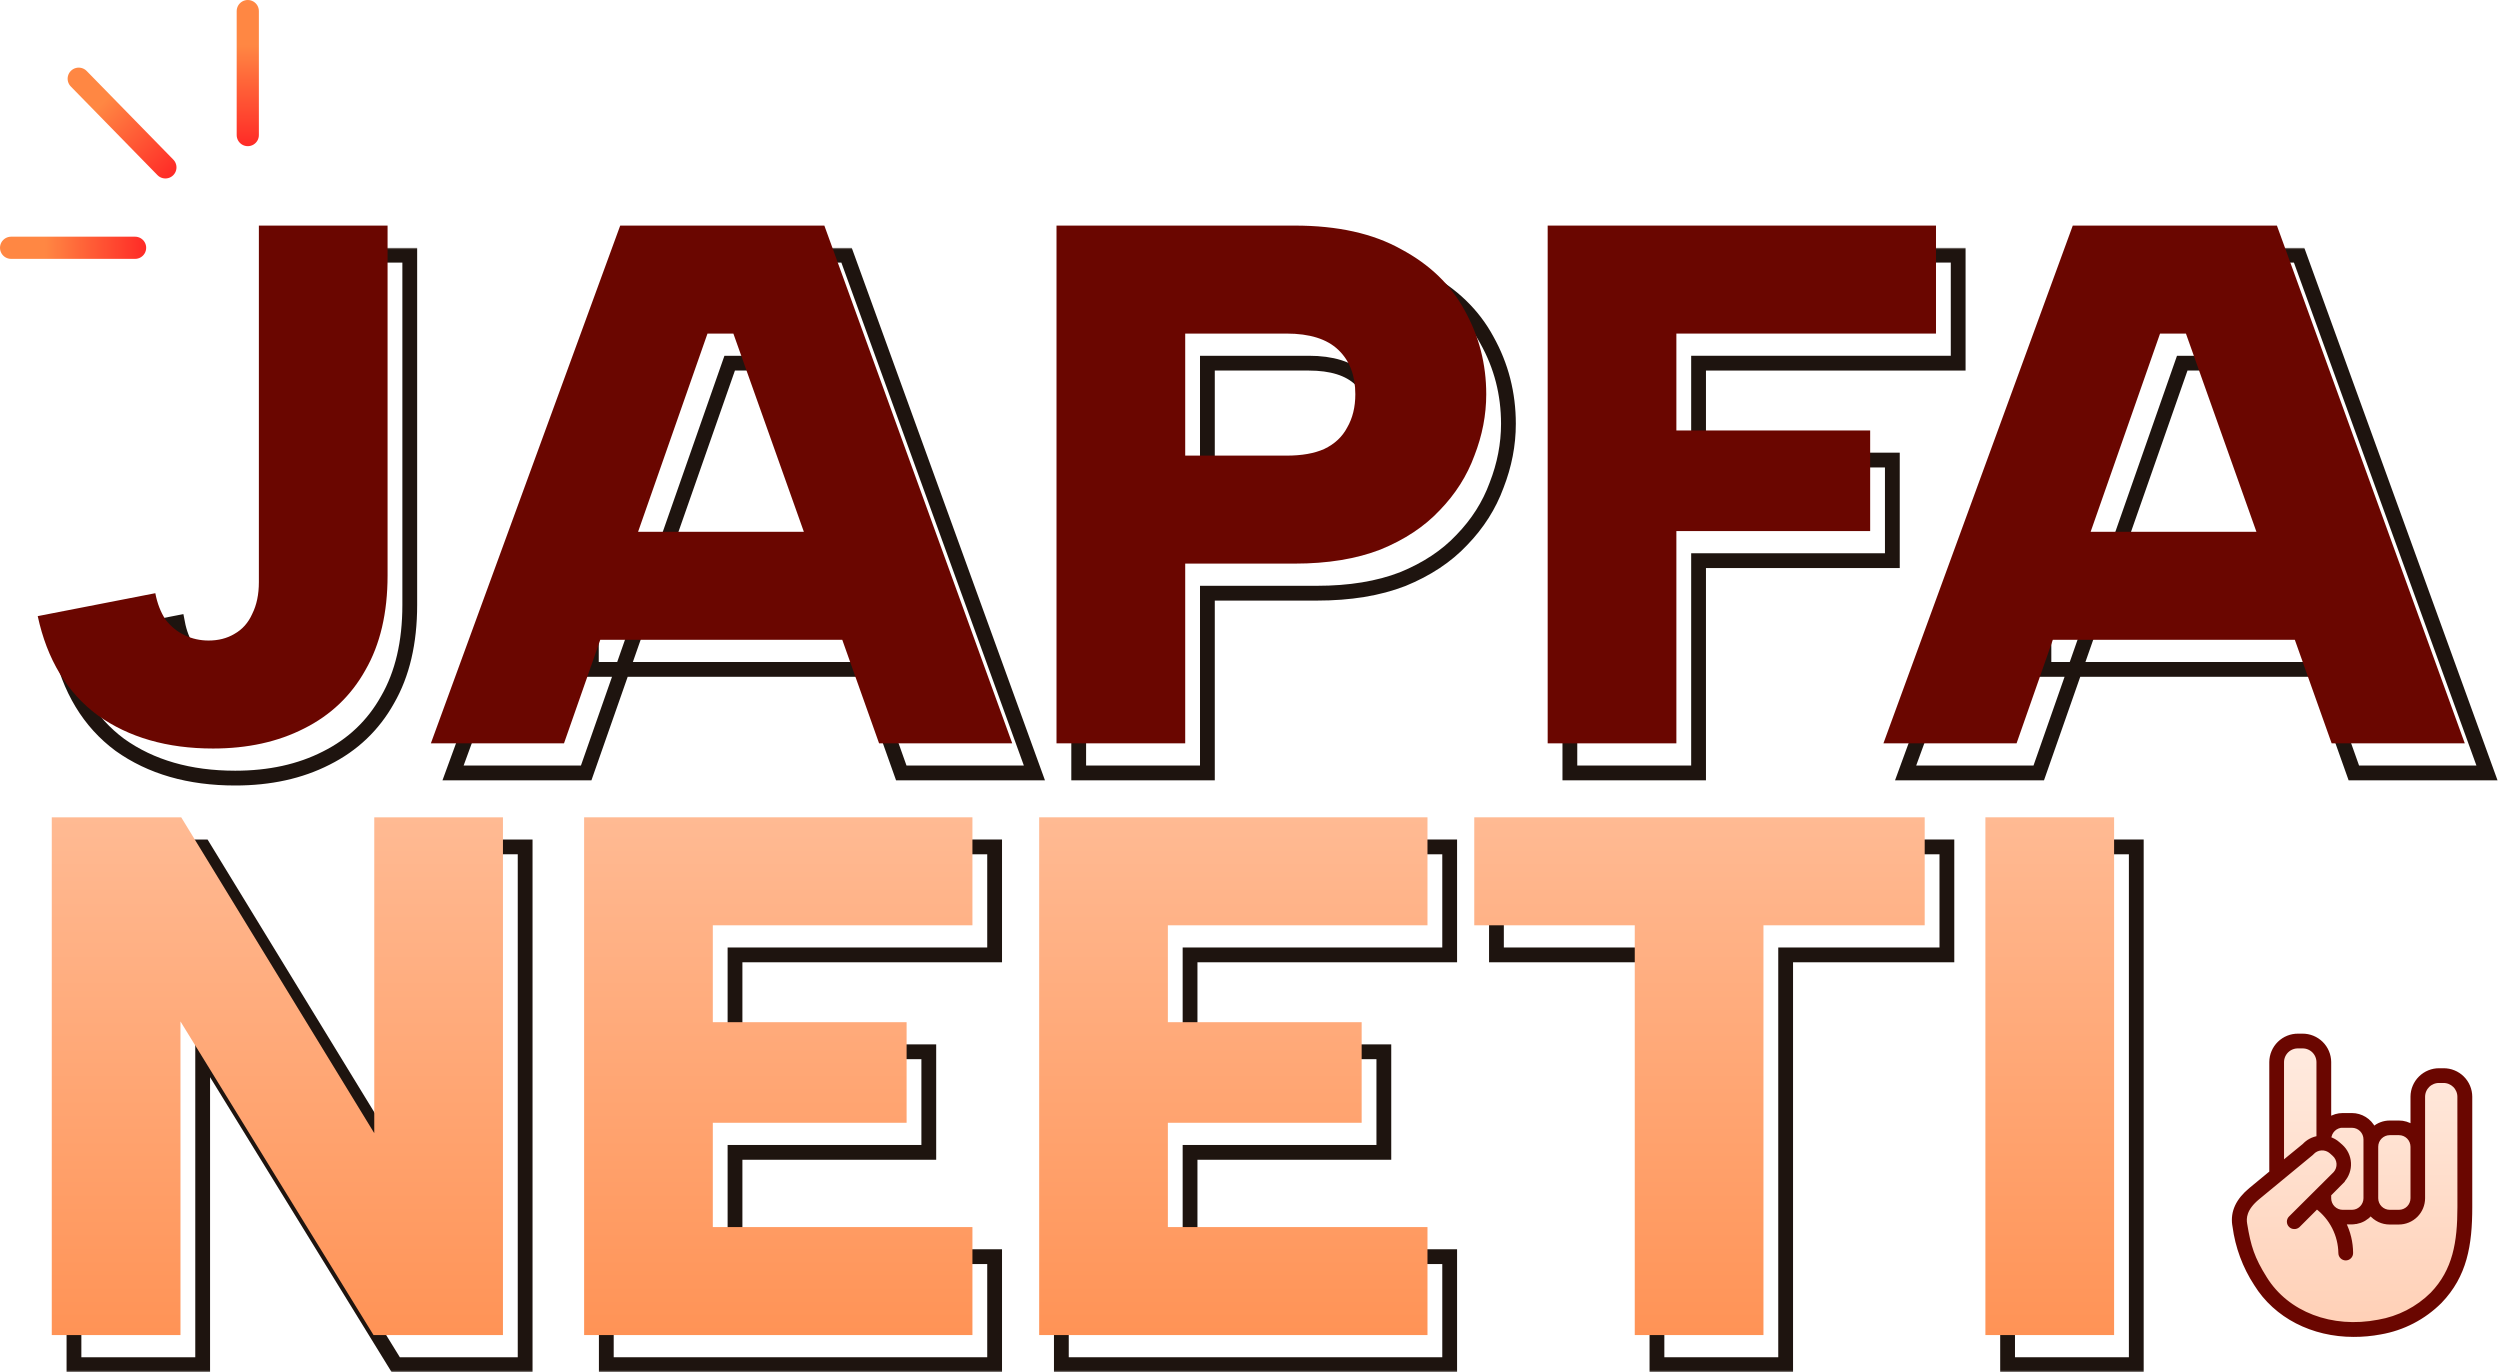 <svg width="676" height="371" viewBox="0 0 676 371" fill="none" xmlns="http://www.w3.org/2000/svg">
<mask id="path-1-outside-1_5071_11286" maskUnits="userSpaceOnUse" x="13.2" y="67" width="663" height="304" fill="black">
<rect fill="white" x="13.2" y="67" width="663" height="304"/>
<path d="M76 69H110.8V163.6C110.8 173.733 108.8 182.267 104.8 189.2C100.934 196.133 95.4 201.4 88.2 205C81.133 208.6 72.933 210.4 63.6 210.4C51.2 210.4 40.8 207.4 32.4 201.4C24.134 195.267 18.733 186.333 16.2 174.6L48 168.4C48.533 171.2 49.467 173.6 50.8 175.6C52.267 177.467 54 178.867 56 179.8C58 180.733 60.133 181.2 62.4 181.2C65.067 181.2 67.4 180.6 69.4 179.4C71.534 178.2 73.133 176.4 74.2 174C75.4 171.6 76 168.733 76 165.4V69Z"/>
<path d="M204.305 98.2H197.305L158.505 209H122.505L173.705 69H228.905L279.705 209H243.705L204.305 98.2ZM159.905 151.8H241.505V181H159.905V151.8Z"/>
<path d="M353.88 131.2C358.013 131.2 361.413 130.6 364.08 129.4C366.88 128.067 368.947 126.133 370.28 123.6C371.747 121.067 372.48 118.067 372.48 114.6C372.48 109.533 370.947 105.533 367.88 102.6C364.813 99.667 360.147 98.2 353.88 98.2H326.48V131.2H353.88ZM407.88 114.6C407.88 120.2 406.813 125.733 404.68 131.2C402.68 136.667 399.547 141.6 395.28 146C391.147 150.4 385.813 153.933 379.28 156.6C372.747 159.133 365.013 160.4 356.08 160.4H326.48V209H291.68V69H356.08C367.68 69 377.28 71.133 384.88 75.4C392.613 79.533 398.347 85.067 402.08 92C405.947 98.933 407.88 106.467 407.88 114.6Z"/>
<path d="M424.492 69H529.492V98.2H459.292V124.4H511.692V151.6H459.292V209H424.492V69Z"/>
<path d="M597.078 98.2H590.078L551.278 209H515.278L566.478 69H621.678L672.478 209H636.478L597.078 98.2ZM552.678 151.8H634.278V181H552.678V151.8Z"/>
<path d="M142 229V369H107L54.8 284.2V369H20V229H55L107.2 314.4V229H142Z"/>
<path d="M268.946 258.2H198.746V284.4H251.146V311.6H198.746V339.8H268.946V369H163.946V229H268.946V258.2Z"/>
<path d="M391.992 258.2H321.792V284.4H374.192V311.6H321.792V339.8H391.992V369H286.992V229H391.992V258.2Z"/>
<path d="M404.639 229H526.439V258.2H482.839V369H448.039V258.2H404.639V229Z"/>
<path d="M542.852 229H577.652V369H542.852V229Z"/>
</mask>
<path d="M76 69H110.8V163.6C110.8 173.733 108.8 182.267 104.8 189.2C100.934 196.133 95.4 201.4 88.2 205C81.133 208.6 72.933 210.4 63.6 210.4C51.2 210.4 40.8 207.4 32.4 201.4C24.134 195.267 18.733 186.333 16.2 174.6L48 168.4C48.533 171.2 49.467 173.6 50.8 175.6C52.267 177.467 54 178.867 56 179.8C58 180.733 60.133 181.2 62.4 181.2C65.067 181.2 67.4 180.6 69.4 179.4C71.534 178.2 73.133 176.4 74.2 174C75.4 171.6 76 168.733 76 165.4V69Z" stroke="#1E140F" stroke-width="4" mask="url(#path-1-outside-1_5071_11286)"/>
<path d="M204.305 98.2H197.305L158.505 209H122.505L173.705 69H228.905L279.705 209H243.705L204.305 98.2ZM159.905 151.8H241.505V181H159.905V151.8Z" stroke="#1E140F" stroke-width="4" mask="url(#path-1-outside-1_5071_11286)"/>
<path d="M353.88 131.2C358.013 131.2 361.413 130.6 364.08 129.4C366.88 128.067 368.947 126.133 370.28 123.6C371.747 121.067 372.48 118.067 372.48 114.6C372.48 109.533 370.947 105.533 367.88 102.6C364.813 99.667 360.147 98.2 353.88 98.2H326.48V131.2H353.88ZM407.88 114.6C407.88 120.2 406.813 125.733 404.68 131.2C402.68 136.667 399.547 141.6 395.28 146C391.147 150.4 385.813 153.933 379.28 156.6C372.747 159.133 365.013 160.4 356.08 160.4H326.48V209H291.68V69H356.08C367.68 69 377.28 71.133 384.88 75.4C392.613 79.533 398.347 85.067 402.08 92C405.947 98.933 407.88 106.467 407.88 114.6Z" stroke="#1E140F" stroke-width="4" mask="url(#path-1-outside-1_5071_11286)"/>
<path d="M424.492 69H529.492V98.2H459.292V124.4H511.692V151.6H459.292V209H424.492V69Z" stroke="#1E140F" stroke-width="4" mask="url(#path-1-outside-1_5071_11286)"/>
<path d="M597.078 98.2H590.078L551.278 209H515.278L566.478 69H621.678L672.478 209H636.478L597.078 98.2ZM552.678 151.8H634.278V181H552.678V151.8Z" stroke="#1E140F" stroke-width="4" mask="url(#path-1-outside-1_5071_11286)"/>
<path d="M142 229V369H107L54.8 284.2V369H20V229H55L107.2 314.4V229H142Z" stroke="#1E140F" stroke-width="4" mask="url(#path-1-outside-1_5071_11286)"/>
<path d="M268.946 258.2H198.746V284.4H251.146V311.6H198.746V339.8H268.946V369H163.946V229H268.946V258.2Z" stroke="#1E140F" stroke-width="4" mask="url(#path-1-outside-1_5071_11286)"/>
<path d="M391.992 258.2H321.792V284.4H374.192V311.6H321.792V339.8H391.992V369H286.992V229H391.992V258.2Z" stroke="#1E140F" stroke-width="4" mask="url(#path-1-outside-1_5071_11286)"/>
<path d="M404.639 229H526.439V258.2H482.839V369H448.039V258.2H404.639V229Z" stroke="#1E140F" stroke-width="4" mask="url(#path-1-outside-1_5071_11286)"/>
<path d="M542.852 229H577.652V369H542.852V229Z" stroke="#1E140F" stroke-width="4" mask="url(#path-1-outside-1_5071_11286)"/>
<path d="M136 221V361H101L48.8 276.2V361H14V221H49L101.2 306.4V221H136Z" fill="url(#paint0_linear_5071_11286)"/>
<path d="M262.946 250.2H192.746V276.4H245.146V303.6H192.746V331.8H262.946V361H157.946V221H262.946V250.2Z" fill="url(#paint1_linear_5071_11286)"/>
<path d="M385.992 250.2H315.792V276.4H368.192V303.6H315.792V331.8H385.992V361H280.992V221H385.992V250.2Z" fill="url(#paint2_linear_5071_11286)"/>
<path d="M398.639 221H520.439V250.2H476.839V361H442.039V250.2H398.639V221Z" fill="url(#paint3_linear_5071_11286)"/>
<path d="M536.852 221H571.652V361H536.852V221Z" fill="url(#paint4_linear_5071_11286)"/>
<path d="M70 61H104.8V155.6C104.8 165.733 102.8 174.267 98.8 181.2C94.933 188.133 89.4 193.4 82.2 197C75.133 200.6 66.933 202.4 57.6 202.4C45.2 202.4 34.8 199.4 26.4 193.4C18.134 187.267 12.733 178.333 10.2 166.6L42 160.4C42.533 163.2 43.467 165.6 44.8 167.6C46.267 169.467 48 170.867 50 171.8C52 172.733 54.133 173.2 56.4 173.2C59.067 173.2 61.4 172.6 63.4 171.4C65.534 170.2 67.133 168.4 68.2 166C69.4 163.6 70 160.733 70 157.4V61Z" fill="#6A0600"/>
<path d="M198.305 90.2H191.305L152.505 201H116.505L167.705 61H222.905L273.705 201H237.705L198.305 90.2ZM153.905 143.8H235.505V173H153.905V143.8Z" fill="#6A0600"/>
<path d="M347.88 123.2C352.013 123.2 355.413 122.6 358.08 121.4C360.88 120.067 362.947 118.133 364.28 115.6C365.747 113.067 366.48 110.067 366.48 106.6C366.48 101.533 364.947 97.533 361.88 94.6C358.813 91.667 354.147 90.2 347.88 90.2H320.48V123.2H347.88ZM401.88 106.6C401.88 112.2 400.813 117.733 398.68 123.2C396.68 128.667 393.547 133.6 389.28 138C385.147 142.4 379.813 145.933 373.28 148.6C366.747 151.133 359.013 152.4 350.08 152.4H320.48V201H285.68V61H350.08C361.68 61 371.28 63.133 378.88 67.4C386.613 71.533 392.347 77.067 396.08 84C399.947 90.933 401.88 98.467 401.88 106.6Z" fill="#6A0600"/>
<path d="M418.492 61H523.492V90.2H453.292V116.4H505.692V143.6H453.292V201H418.492V61Z" fill="#6A0600"/>
<path d="M591.078 90.2H584.078L545.278 201H509.278L560.478 61H615.678L666.478 201H630.478L591.078 90.2ZM546.678 143.8H628.278V173H546.678V143.8Z" fill="#6A0600"/>
<path d="M67 3V36.524" stroke="url(#paint5_linear_5071_11286)" stroke-width="6" stroke-linecap="round"/>
<path d="M21.286 21.285L44.721 45.257" stroke="url(#paint6_linear_5071_11286)" stroke-width="6" stroke-linecap="round"/>
<path d="M3 67L36.524 67" stroke="url(#paint7_linear_5071_11286)" stroke-width="6" stroke-linecap="round"/>
<path d="M628 289.679V298.903C628 301.799 630.649 303.97 633.488 303.402C634.768 303.146 636.097 303.448 637.141 304.231L638.815 305.486C640.479 306.734 642.678 307.009 644.598 306.209L645.97 305.637C646.926 305.239 648.017 305.345 648.879 305.919C650.897 307.265 653.608 305.873 653.691 303.449L653.891 297.66C653.96 295.672 654.984 293.819 656.62 292.686C658.9 291.108 661.979 291.21 664.125 292.966C665.331 293.952 666.122 295.356 666.343 296.898L666.795 300.063C666.931 301.019 666.971 301.985 666.915 302.949L665 335.5C665 336.833 663.9 341.5 659.5 349.5C657.598 352.958 654.009 355.232 650.048 356.687C640.805 360.082 630.713 357.619 621 356C615 355 608.5 340.5 607 337.5C606.389 336.279 606.184 334.057 606.174 331.796C606.157 328.043 607.992 324.586 610.717 322.005C614.074 318.825 615.893 314.351 615.714 309.73C615.383 301.19 615 290.82 615 289C615 286 619 282.5 622 282C623.202 281.8 624.454 282.427 625.53 283.292C627.4 284.794 628 287.28 628 289.679Z" fill="url(#paint8_linear_5071_11286)"/>
<path d="M660.732 289.35H659.567C657.653 289.339 655.813 290.088 654.451 291.432C653.088 292.776 652.314 294.605 652.298 296.519V304.574C651.223 303.864 649.963 303.486 648.674 303.489H646.195C644.602 303.487 643.063 304.064 641.864 305.112C641.311 304.019 640.467 303.1 639.425 302.457C638.383 301.814 637.184 301.472 635.959 301.468H633.47C632.185 301.47 630.929 301.847 629.856 302.553V287.159C629.837 285.246 629.061 283.417 627.697 282.075C626.332 280.733 624.491 279.987 622.578 280H621.423C620.472 279.99 619.53 280.167 618.648 280.521C617.766 280.875 616.963 281.4 616.284 282.065C615.605 282.73 615.064 283.522 614.692 284.396C614.32 285.27 614.123 286.209 614.114 287.159V317.03L608.568 321.61C605.054 324.518 603.59 327.664 604.098 331.209C604.098 331.338 604.148 331.468 604.168 331.597C604.903 337.176 606.883 342.519 609.962 347.229C615.379 355.982 625.316 361 636.427 361C638.862 361.007 641.293 360.783 643.686 360.333C649.796 359.275 655.43 356.353 659.816 351.969C666.616 344.909 668 336.645 668 326.41V296.539C667.995 295.59 667.803 294.651 667.435 293.776C667.066 292.901 666.53 292.107 665.855 291.439C665.18 290.771 664.38 290.243 663.501 289.885C662.622 289.527 661.681 289.345 660.732 289.35ZM646.195 306.446H648.674C649.635 306.446 650.557 306.828 651.237 307.508C651.916 308.187 652.298 309.109 652.298 310.07V324.01C652.298 324.971 651.916 325.893 651.237 326.573C650.557 327.252 649.635 327.634 648.674 327.634H646.195C645.234 327.634 644.312 327.252 643.632 326.573C642.952 325.893 642.571 324.971 642.571 324.01V310.07C642.571 309.109 642.952 308.187 643.632 307.508C644.312 306.828 645.234 306.446 646.195 306.446ZM633.47 304.455H635.959C636.921 304.455 637.842 304.836 638.522 305.516C639.202 306.196 639.584 307.118 639.584 308.079V324.01C639.584 324.482 639.489 324.949 639.305 325.384C639.28 325.454 639.246 325.521 639.205 325.583C639.145 325.714 639.075 325.841 638.996 325.962C638.952 326.035 638.902 326.105 638.847 326.171C638.769 326.278 638.686 326.381 638.598 326.479L638.399 326.668C638.306 326.759 638.206 326.842 638.1 326.917L637.881 327.067L637.523 327.266L637.294 327.375L636.865 327.505L636.646 327.565C636.42 327.608 636.19 327.632 635.959 327.634H633.47C632.511 327.632 631.591 327.249 630.914 326.569C630.236 325.89 629.856 324.969 629.856 324.01V323.014L633.53 319.31C633.528 319.284 633.528 319.257 633.53 319.231C634.697 317.927 635.299 316.215 635.206 314.468C635.113 312.721 634.331 311.083 633.032 309.911L632.255 309.234C631.57 308.617 630.758 308.158 629.876 307.89C629.917 306.962 630.312 306.084 630.981 305.44C631.65 304.795 632.541 304.431 633.47 304.425V304.455ZM617.101 287.159C617.109 286.604 617.226 286.055 617.446 285.545C617.666 285.034 617.984 284.572 618.383 284.185C618.781 283.797 619.252 283.492 619.769 283.287C620.285 283.081 620.837 282.98 621.393 282.988H622.578C623.133 282.98 623.685 283.081 624.202 283.287C624.718 283.492 625.189 283.797 625.587 284.185C625.986 284.572 626.304 285.034 626.524 285.545C626.744 286.055 626.861 286.604 626.869 287.159V307.651C625.385 307.876 624.023 308.599 623.006 309.702L617.101 314.531V287.159ZM664.983 326.39C664.983 335.899 663.739 343.535 657.635 349.878C653.681 353.803 648.611 356.411 643.118 357.346C630.453 359.795 618.436 355.195 612.511 345.636C609.136 340.25 608.14 337.054 607.145 331.01C606.856 329.387 606.926 326.897 610.54 323.9L625.027 311.952L625.196 311.783C625.837 311.068 626.733 310.634 627.692 310.576C628.65 310.519 629.592 310.841 630.314 311.474L631.081 312.161C631.798 312.795 632.235 313.688 632.295 314.644C632.354 315.6 632.032 316.541 631.399 317.259L619.312 329.287C619.172 329.425 619.061 329.589 618.985 329.771C618.91 329.952 618.871 330.146 618.871 330.343C618.871 330.539 618.91 330.733 618.985 330.914C619.061 331.096 619.172 331.26 619.312 331.398C619.449 331.538 619.614 331.649 619.795 331.724C619.976 331.8 620.171 331.838 620.367 331.836C620.755 331.852 621.133 331.716 621.423 331.458L626.471 326.41C628.4 327.861 629.973 329.735 631.068 331.886C632.164 334.038 632.754 336.412 632.793 338.826C632.793 339.222 632.95 339.602 633.231 339.882C633.511 340.162 633.891 340.319 634.287 340.319C634.683 340.319 635.063 340.162 635.343 339.882C635.623 339.602 635.78 339.222 635.78 338.826C635.77 335.96 635.088 333.136 633.789 330.582H635.979C636.327 330.569 636.673 330.529 637.015 330.462H637.154C637.491 330.393 637.824 330.303 638.15 330.193L638.309 330.133C638.623 330.017 638.926 329.874 639.215 329.705L639.325 329.636C639.624 329.457 639.91 329.257 640.181 329.038C640.459 328.8 640.719 328.54 640.958 328.262L641.037 328.182C641.657 328.941 642.437 329.553 643.322 329.974C644.207 330.394 645.175 330.612 646.155 330.611H648.634C650.387 330.609 652.067 329.911 653.306 328.672C654.545 327.433 655.243 325.753 655.245 324V296.519C655.252 295.963 655.368 295.414 655.587 294.903C655.805 294.392 656.122 293.93 656.52 293.541C656.918 293.153 657.388 292.847 657.904 292.64C658.42 292.433 658.971 292.33 659.527 292.337H660.692C661.247 292.33 661.799 292.433 662.315 292.64C662.831 292.847 663.301 293.153 663.699 293.541C664.096 293.93 664.413 294.392 664.632 294.903C664.851 295.414 664.967 295.963 664.973 296.519L664.983 326.39Z" fill="#6A0600" stroke="#6A0600"/>
<defs>
<linearGradient id="paint0_linear_5071_11286" x1="292.826" y1="221" x2="292.826" y2="361" gradientUnits="userSpaceOnUse">
<stop stop-color="#FFBA93"/>
<stop offset="1" stop-color="#FF9356"/>
</linearGradient>
<linearGradient id="paint1_linear_5071_11286" x1="292.826" y1="221" x2="292.826" y2="361" gradientUnits="userSpaceOnUse">
<stop stop-color="#FFBA93"/>
<stop offset="1" stop-color="#FF9356"/>
</linearGradient>
<linearGradient id="paint2_linear_5071_11286" x1="292.826" y1="221" x2="292.826" y2="361" gradientUnits="userSpaceOnUse">
<stop stop-color="#FFBA93"/>
<stop offset="1" stop-color="#FF9356"/>
</linearGradient>
<linearGradient id="paint3_linear_5071_11286" x1="292.826" y1="221" x2="292.826" y2="361" gradientUnits="userSpaceOnUse">
<stop stop-color="#FFBA93"/>
<stop offset="1" stop-color="#FF9356"/>
</linearGradient>
<linearGradient id="paint4_linear_5071_11286" x1="292.826" y1="221" x2="292.826" y2="361" gradientUnits="userSpaceOnUse">
<stop stop-color="#FFBA93"/>
<stop offset="1" stop-color="#FF9356"/>
</linearGradient>
<linearGradient id="paint5_linear_5071_11286" x1="67" y1="41.095" x2="67" y2="12.143" gradientUnits="userSpaceOnUse">
<stop stop-color="#FF2525"/>
<stop offset="1" stop-color="#FF8743"/>
</linearGradient>
<linearGradient id="paint6_linear_5071_11286" x1="47.916" y1="48.526" x2="27.445" y2="28.055" gradientUnits="userSpaceOnUse">
<stop stop-color="#FF2525"/>
<stop offset="1" stop-color="#FF8743"/>
</linearGradient>
<linearGradient id="paint7_linear_5071_11286" x1="41.095" y1="67" x2="12.143" y2="67" gradientUnits="userSpaceOnUse">
<stop stop-color="#FF2525"/>
<stop offset="1" stop-color="#FF8743"/>
</linearGradient>
<linearGradient id="paint8_linear_5071_11286" x1="636.587" y1="281.963" x2="636.587" y2="359.011" gradientUnits="userSpaceOnUse">
<stop stop-color="#FFEBE0"/>
<stop offset="1" stop-color="#FFD0B6"/>
</linearGradient>
</defs>
</svg>
